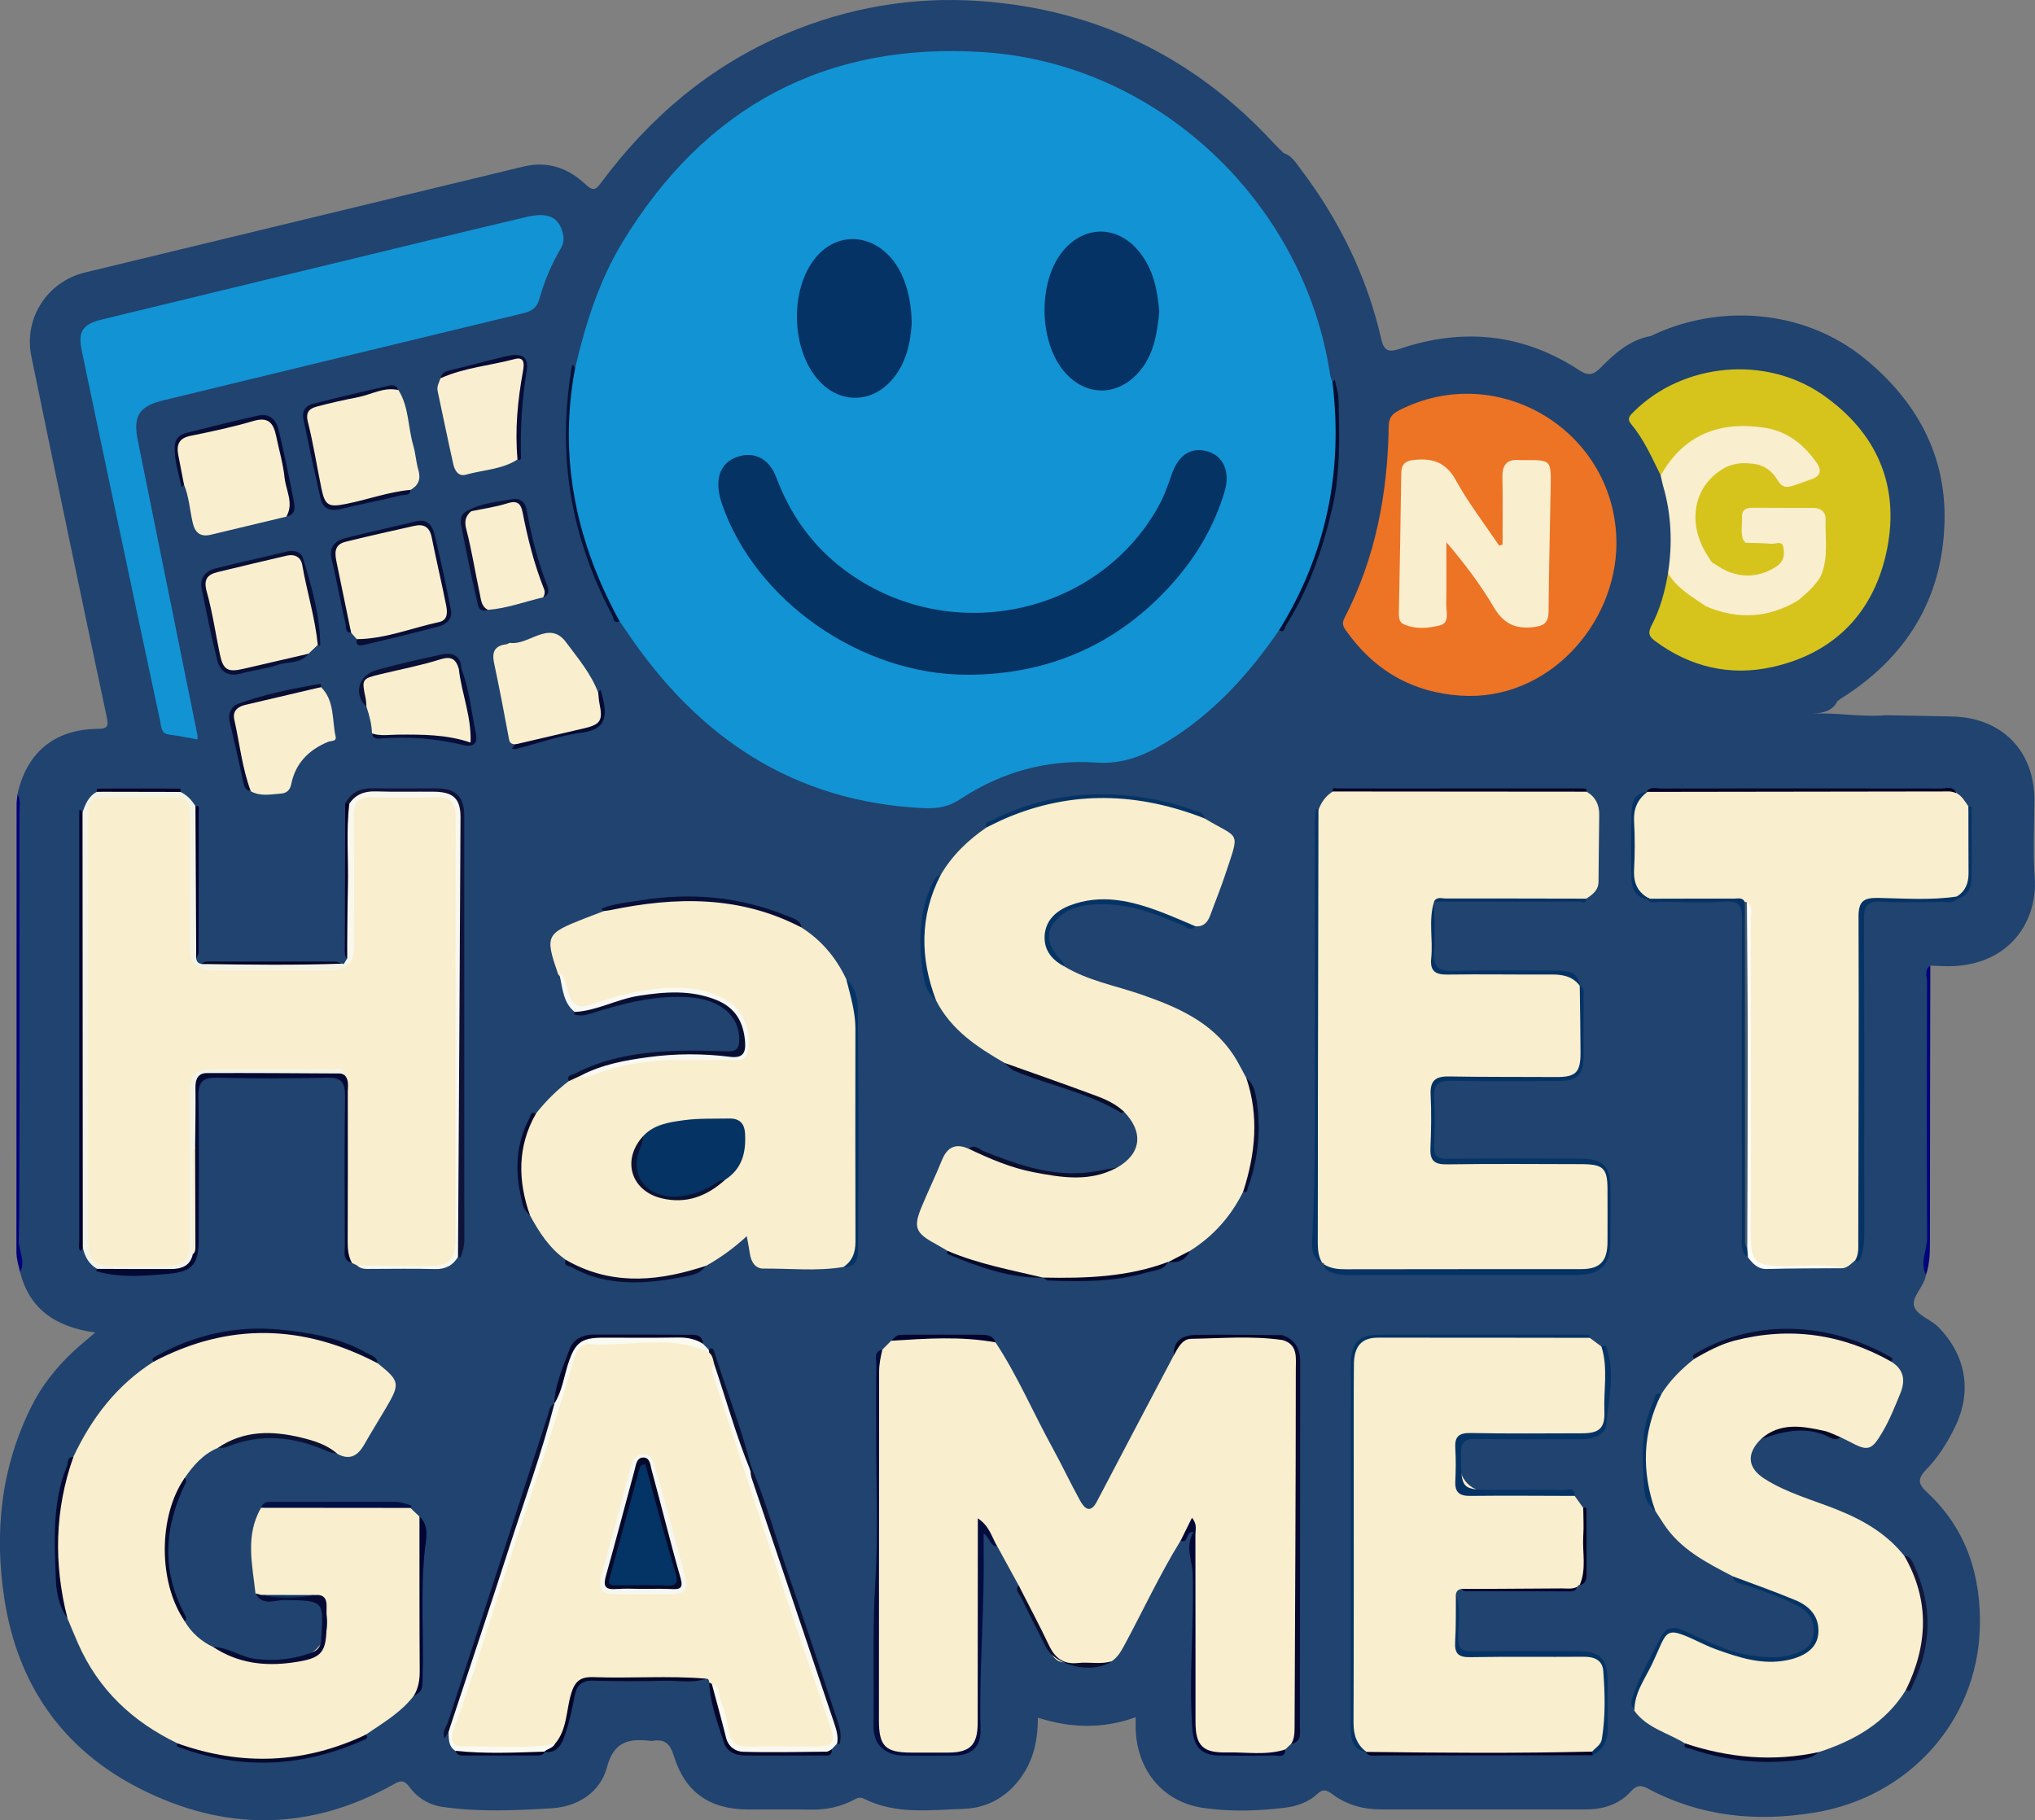 <?xml version="1.0" encoding="UTF-8"?>
<svg id="Layer_1" data-name="Layer 1" xmlns="http://www.w3.org/2000/svg" viewBox="0 0 601.17 537.69">
  <rect x="0" y="0" width="601.17" height="537.69" fill="#808080" stroke="none"/>
  <defs>
    <style>
      .cls-1 {
        fill: #000224;
      }

      .cls-1, .cls-2, .cls-3, .cls-4, .cls-5, .cls-6, .cls-7, .cls-8, .cls-9, .cls-10, .cls-11, .cls-12, .cls-13, .cls-14, .cls-15, .cls-16, .cls-17, .cls-18, .cls-19, .cls-20, .cls-21, .cls-22, .cls-23, .cls-24, .cls-25, .cls-26, .cls-27, .cls-28, .cls-29, .cls-30, .cls-31, .cls-32, .cls-33, .cls-34, .cls-35, .cls-36, .cls-37, .cls-38, .cls-39, .cls-40, .cls-41, .cls-42, .cls-43, .cls-44, .cls-45, .cls-46, .cls-47, .cls-48, .cls-49, .cls-50, .cls-51, .cls-52, .cls-53, .cls-54, .cls-55, .cls-56, .cls-57, .cls-58, .cls-59, .cls-60, .cls-61, .cls-62, .cls-63, .cls-64, .cls-65, .cls-66, .cls-67, .cls-68, .cls-69, .cls-70, .cls-71, .cls-72, .cls-73, .cls-74, .cls-75, .cls-76, .cls-77, .cls-78, .cls-79 {
        stroke-width: 0px;
      }

      .cls-2 {
        fill: #010533;
      }

      .cls-3 {
        fill: #ed7325;
      }

      .cls-4 {
        fill: #050d38;
      }

      .cls-5 {
        fill: #090e36;
      }

      .cls-6 {
        fill: #f9eece;
      }

      .cls-7 {
        fill: #f6f7f1;
      }

      .cls-8 {
        fill: #080e35;
      }

      .cls-9 {
        fill: #060928;
      }

      .cls-10 {
        fill: #080b2f;
      }

      .cls-11 {
        fill: #060a2e;
      }

      .cls-12 {
        fill: #01002a;
      }

      .cls-13 {
        fill: #050831;
      }

      .cls-14 {
        fill: #080b36;
      }

      .cls-15 {
        fill: #043365;
      }

      .cls-16 {
        fill: #090f35;
      }

      .cls-17 {
        fill: #060b36;
      }

      .cls-18 {
        fill: #f9faf0;
      }

      .cls-19 {
        fill: #04062b;
      }

      .cls-20 {
        fill: #0b1132;
      }

      .cls-21 {
        fill: #465a6a;
      }

      .cls-22 {
        fill: #050827;
      }

      .cls-23 {
        fill: #f8f9f2;
      }

      .cls-24 {
        fill: #010026;
      }

      .cls-25 {
        fill: #053365;
      }

      .cls-26 {
        fill: #01017b;
      }

      .cls-27 {
        fill: #05062a;
      }

      .cls-28 {
        fill: #02002a;
      }

      .cls-29 {
        fill: #101338;
      }

      .cls-30 {
        fill: #010025;
      }

      .cls-31 {
        fill: #090d30;
      }

      .cls-32 {
        fill: #0b0f2f;
      }

      .cls-33 {
        fill: #05092e;
      }

      .cls-34 {
        fill: #000025;
      }

      .cls-35 {
        fill: #f9f9f0;
      }

      .cls-36 {
        fill: #090e32;
      }

      .cls-37 {
        fill: #121638;
      }

      .cls-38 {
        fill: #fdfefc;
      }

      .cls-39 {
        fill: #0c1233;
      }

      .cls-40 {
        fill: #f4f4e6;
      }

      .cls-41 {
        fill: #090d2a;
      }

      .cls-42 {
        fill: #040c3d;
      }

      .cls-43 {
        fill: #080d34;
      }

      .cls-44 {
        fill: #f8f8ee;
      }

      .cls-45 {
        fill: #010024;
      }

      .cls-46 {
        fill: #00002d;
      }

      .cls-47 {
        fill: #010737;
      }

      .cls-48 {
        fill: #090f33;
      }

      .cls-49 {
        fill: #0a1036;
      }

      .cls-50 {
        fill: #f9eecd;
      }

      .cls-51 {
        fill: #010223;
      }

      .cls-52 {
        fill: #0b1233;
      }

      .cls-53 {
        fill: #060d34;
      }

      .cls-54 {
        fill: #d6c41d;
      }

      .cls-55 {
        fill: #01032e;
      }

      .cls-56 {
        fill: #0c1133;
      }

      .cls-57 {
        fill: #00012f;
      }

      .cls-58 {
        fill: #0a1138;
      }

      .cls-59 {
        fill: #041239;
      }

      .cls-60 {
        fill: #06092f;
      }

      .cls-61 {
        fill: #f9efcf;
      }

      .cls-62 {
        fill: #1293d4;
      }

      .cls-63 {
        fill: #040629;
      }

      .cls-64 {
        fill: #070b2b;
      }

      .cls-65 {
        fill: #040934;
      }

      .cls-66 {
        fill: #20436f;
      }

      .cls-67 {
        fill: #040e33;
      }

      .cls-68 {
        fill: #000f45;
      }

      .cls-69 {
        fill: #060b34;
      }

      .cls-70 {
        fill: #030426;
      }

      .cls-71 {
        fill: #f9eecf;
      }

      .cls-72 {
        fill: #05082b;
      }

      .cls-73 {
        fill: #053364;
      }

      .cls-74 {
        fill: #03057c;
      }

      .cls-75 {
        fill: #0b1036;
      }

      .cls-76 {
        fill: #070e38;
      }

      .cls-77 {
        fill: #070933;
      }

      .cls-78 {
        fill: #070c35;
      }

      .cls-79 {
        fill: #0a0e2f;
      }
    </style>
  </defs>
  <path class="cls-66" d="M5.15,234.72c2.64-12.31,10.93-19.25,23.54-19.38,3-.03,3.47-.58,2.81-3.66-7.54-35.44-14.95-70.92-22.24-106.41-2.31-11.23,4.69-22.06,15.81-24.76,43.19-10.47,86.41-20.85,129.6-31.31,7.1-1.72,13.13.45,18.19,5.16,2.28,2.12,3.01,1.91,4.75-.43,14.29-19.19,31.95-34.28,54.11-43.77,18.52-7.93,37.98-11.27,57.93-9.84,34.2,2.46,63.12,16.54,86.47,41.81.99,1.08,2.07,2.08,3.11,3.11,2.29.7,3.45,2.66,4.77,4.4,11.52,15.18,19.81,31.93,24.05,50.55.86,3.77,2.45,3.87,5.56,2.83,18.69-6.28,36.49-4.47,53.08,6.46,2.5,1.65,4.1,1.24,6.07-.76,4.24-4.31,8.73-8.34,15-9.47,19.19-9.37,44.72-8.38,63.18,6.75,15.14,12.41,24.06,28.34,23.5,48.33-.64,22.82-11.44,40.04-30.68,52.1-.35.22-.65.51-.98.77-1.57,3.04-4.38,3.43-7.3,3.65,7.16-.41,14.34,1.09,21.57.45,6.59.12,13.19.21,19.78.38,14.53.36,24.14,10.13,24.15,24.51,0,7.63-.44,15.3.1,22.89,1.02,14.31-8.78,27.02-26.9,26.35-1.32-.05-2.64-.1-3.96-.15-1.14,1.44-.55,3.12-.55,4.67-.04,24.82-.1,49.64.03,74.46.02,4.12-.99,8.14-.75,12.25-.5,3.4-4.17,6.38-3.53,9.1.66,2.77,5.04,4.02,7.4,6.49,7.95,8.3,9.77,18.79,4.84,29.07-2.24,4.66-4.98,9.08-8.54,12.75-2.71,2.8-2.57,4.29.22,6.88,11.67,10.79,16.01,24.87,15.53,40.13-.86,27.75-21.29,49.87-48.66,54.39-17.31,2.86-33.83,1.24-49.44-7.09-1.99-1.06-3.29-1.01-4.9.79-3.54,3.94-8.24,5.39-13.45,5.39-20.13,0-40.25,0-60.38,0-5.26,0-10.18-1.31-14.43-4.49-1.59-1.19-2.7-1.73-4.44-.1-2.63,2.46-5.97,3.63-9.55,4.08-8.05.99-16.19,1.22-24.14.07-11.96-1.74-19.58-11.16-19.98-23.25-.03-1.02,0-2.04,0-3.56-9.7,3.53-19.16,3.24-28.88.16-.02,5.78-.97,11.16-3.94,16.02-4.15,6.78-10.41,10.66-18.09,10.91-9.87.31-20.01,1.73-29.42-3.03-1.26-.64-2.21-.02-3.28.53-3.86,1.97-7.96,2.8-12.31,2.71-6.17-.12-12.34-.02-18.51-.03-11.36-.01-18.71-5.05-22.01-15.86-1.11-3.64-2.75-5.02-6.32-4.4-.14.02-.3.02-.44,0-6.35-.77-10.93,0-13.01,7.81-2,7.48-8.67,11.62-16.35,12.09-10.66.65-21.39,1.14-32.05-.38-4.15-.59-7.51-2.63-9.93-5.9-1.48-2.01-2.46-2.04-4.57-.86-24.81,13.97-50.14,14.04-75.21,1.26-22.67-11.55-35.89-30.57-39.84-55.68-3.11-19.83-1.11-39.12,8.03-57.32,3-5.97,7.08-11.13,11.9-15.71,1.91-1.81,3.97-3.46,6.85-5.95-11.98-1.71-19.43-7.08-22.19-17.84-1.4-46.29-.23-92.58-.61-138.87,0-.73,0-1.47-.19-2.18Z"/>
  <path class="cls-26" d="M5.15,234.72c1.09,1.61.59,3.43.59,5.15.03,42.31.08,84.63-.09,126.94-.01,3.01,1.91,5.94.3,8.97-.52-1.97-1.1-3.89-1.1-6,.05-44,.04-88,.05-132.01,0-1.02.16-2.03.25-3.05Z"/>
  <path class="cls-74" d="M568.97,376.65c-1.88-3.78.36-7.45.33-11.21-.18-25.12-.11-50.23-.03-75.35,0-1.6-.95-3.55.98-4.82-.05,27.29-.11,54.57-.11,81.85,0,3.24-.13,6.43-1.17,9.52Z"/>
  <path class="cls-62" d="M377.86,186.17c-9.04,13.22-19.65,24.84-33.5,33.21-6.34,3.83-12.62,6.46-20.58,5.91-14.38-.99-27.99,2.77-40.09,10.81-3.44,2.29-6.92,2.84-10.77,2.66-38.62-1.81-66.89-21-87.91-52.35-.65-.97-1.32-1.92-1.98-2.88-5.56-7.66-8.45-16.5-11.15-25.41-3.62-11.95-4.93-24.23-4.18-36.65.26-4.26.41-8.67,2.2-12.73,3.06-13.02,7.02-25.69,14.02-37.23,24.38-40.15,60.26-59.25,106.88-56.09,51.37,3.47,94.49,44.47,102.13,95.21.13.85.48,1.67.72,2.5,1.97,7.46,1.79,15.13,1.28,22.66-1.03,15.18-5.31,29.57-12.33,43.1-1.34,2.57-2.64,5.2-4.74,7.29Z"/>
  <path class="cls-50" d="M300.93,468.38c-2.1-3.84-4.2-7.68-6.31-11.52-.79-.23-1.03-.96-1.48-1.53-.82-1.03-.66-3.41-2.6-2.83-1.41.42-.82,2.33-.81,3.58.2,17.75-.77,35.49-.5,53.25.1,6.41-2.34,8.81-8.63,8.84-4.4.02-8.81.04-13.21,0-5.12-.05-8.36-2.62-8.43-7.55-.19-13.64-.36-27.29.12-40.94.06-1.75.21-3.51.21-5.26.01-19.96.01-39.92,0-59.88,0-2.05-.23-4.14,1.37-5.81.87-.88,1.74-1.75,2.6-2.63,1.68-1.05,3.57-1.31,5.48-1.32,6.6-.05,13.2-.08,19.8.02,1.97.03,4.05.13,5.56,1.78,6.48,9.84,11.08,20.7,16.73,30.98,2.87,5.22,5.4,10.63,8.28,15.84,1.3,2.35,3.04,3.82,4.92.21,7.54-14.41,15.14-28.8,22.72-43.19.97-4.06,3.65-5.72,7.71-5.69,6.91.07,13.81.04,20.72,0,1.49,0,2.92.2,4.31.73,4.14,1.69,4.09,5.42,4.07,8.91-.06,15.25.02,30.5-.3,45.75-.4,19.51-.08,39.03-.12,58.55,0,2.29.51,4.78-1.71,6.51-.58.55-1.15,1.09-1.73,1.64-1.38,1.43-3.15,1.35-4.93,1.34-4.41-.01-8.81.03-13.22-.01-6.45-.06-8.6-2.39-8.84-8.73-.57-14.96.39-29.91.04-44.87-.1-4.31-.85-8.59.1-13.28-2.7.71-2.46,3.22-4.1,3.91-6.14,9.97-11.06,20.61-16.61,30.9-.98,1.81-1.97,3.54-3.72,4.71-4.91,1.73-9.87,1.15-14.8.22-1.3-.24-2.39-1.25-2.97-2.48-3.19-6.75-7.1-13.15-9.73-20.17Z"/>
  <path class="cls-50" d="M105.47,373.84c-.5-.24-.99-.49-1.49-.73-2.02-1.44-1.63-3.6-1.64-5.62-.01-14.66,0-29.33-.02-43.99,0-1.72.45-3.55-.86-5.06-1.1-1.64-2.83-1.34-4.41-1.34-11.17-.05-22.33-.07-33.5,0-5.18.03-6.21,1.02-6.24,6.22-.1,13.96,0,27.92-.05,41.88-.02,7.73-2.12,9.87-9.92,10.05-4.26.1-8.52.07-12.78,0-6.19-.09-8.79-2.4-9.64-8.48-.18-1.31-.11-2.64-.11-3.96,0-38.94,0-77.87,0-116.81,0-2.05.27-4.07.54-6.11.55-4.13,3.1-5.41,6.67-5.5,5.73-.14,11.46-.11,17.19-.02,5.74.09,7.98,2.31,8.03,8.09.1,12.49-.01,24.98.05,37.47.03,5.38.15,5.52,5.38,5.54,12.05.05,24.1.05,36.15-.01,1.27,0,2.68.43,3.71-.79,1.14-1.42.71-3.1.72-4.67.07-12.33,0-24.66.05-36.99.03-7.36,1.33-8.62,8.82-8.65,5.28-.02,10.57-.05,15.85.01,6.25.08,7.73,1.55,7.76,7.92.07,12.33.02,24.66.02,36.99,0,27.74,0,55.48,0,83.22,0,1.76.16,3.54-.14,5.28-.59,3.44-2.21,6.44-6.01,6.52-8.04.17-16.11.8-24.13-.43Z"/>
  <path class="cls-50" d="M468.69,233.89c2.64,1.51,3.78,3.85,3.75,6.82-.07,6.57-.18,13.15-.21,19.72-.01,2.58-1.74,3.84-3.6,5.05-1.33.92-2.84.47-4.26.47-12.14.04-24.28.01-36.42.04-1.44,0-2.93-.31-4.32.35h.04c-.83,5.95-.23,11.95-.34,17.92-.06,3,2.2,2.91,4.34,2.91,10.39-.02,20.78-.02,31.17,0,3.37,0,6.44.62,7.96,4.18l-.08-.2c1.52,5.45.5,11.01.6,16.51.2,10.7-.46,11.22-10.99,11.22-9.55,0-19.1.09-28.64-.05-3.16-.04-4.57.91-4.45,4.27.19,5.28.24,10.58-.02,15.86-.16,3.42,1.23,4.26,4.37,4.23,12.93-.11,25.85-.06,38.78-.04,7.55,0,8.94,1.43,8.94,8.99,0,5.14.05,10.28-.01,15.42-.06,5.06-2.76,8.11-7.75,8.14-23.65.13-47.3.11-70.95,0-1.99,0-4.16-.13-5.45-2.17-.03-.34-.21-.49-.56-.44-2.21-1.83-2.02-4.41-2.1-6.87-.23-6.6.39-13.18.41-19.77.07-34.17.02-68.35.06-102.52,0-1.56-.56-3.23.54-4.68.84-2.26,2.16-4.16,4.27-5.43,1.06-.73,2.27-.43,3.42-.44,22.71-.02,45.42-.02,68.13,0,1.14,0,2.36-.34,3.39.49Z"/>
  <path class="cls-50" d="M314.36,285.47c7.04,4.28,15.14,5.69,22.78,8.34,10.57,3.67,20.68,8,27.2,17.8,1.44,2.16,2.55,4.53,3.82,6.81,2.29,3.08,2.4,6.8,2.78,10.34.87,8.03-.28,15.83-3.66,23.24-3.63,7.34-8.84,13.24-15.81,17.58-1.7,1.99-4.02,2.78-6.45,3.34l.11-.12c-7.46,4.13-15.75,4.55-23.94,5.08-4.28.28-8.67.73-12.95-.43l.07.04c-9.79-1.37-19.47-3.12-28.31-7.9-1.25-.72-2.48-1.48-3.74-2.17-5.77-3.11-6.49-4.84-4.05-10.76,1.94-4.7,4.17-9.27,6.08-13.98,1.6-3.94,4.16-4.99,7.96-3.26,3.49.08,6.2,2.34,9.33,3.43,11.28,3.91,22.57,6.37,34.33,2.14,7.22-4.05,8.05-10.46,2.14-16.55-9.5-5.81-20.49-7.85-30.62-12.1-1.61-.68-3.23-1.28-4.66-2.31-8.1-4.68-15.82-9.77-20.25-18.48-6.15-10.4-4.86-29.1,1.34-37,3.36-5.82,8.08-10.34,13.57-14.1,6.4-5.06,14.14-6.92,21.83-8.22,12.82-2.16,25.56-1.19,37.91,3.27,1.67.6,3.24,1.3,4.69,2.29,10.52,6.35,10.54,3.17,5.94,17.04-1.28,3.85-2.83,7.61-4.21,11.42-.76,2.1-1.93,3.6-4.43,3.4-3.22.15-5.71-1.9-8.49-2.98-7.86-3.05-15.77-5.17-24.32-3.82-4.13.65-7.39,2.6-9.91,5.83-1.99,2.55-1.66,6.31.62,9.35.97,1.29,2.49,2.02,3.3,3.45Z"/>
  <path class="cls-50" d="M52.5,515.07c-13.3-6.37-23.44-15.88-29.44-29.53-1.09-2.48-2.11-4.99-3.16-7.49-4.75-16.07-4.86-31.97,1.76-47.62,5.4-11.51,12.87-21.26,23.74-28.16,7.37-5.47,15.87-7.81,24.82-8.54,13.3-1.08,26.23.37,38.23,6.77,1.13.6,2.52.88,3.11,2.25,6.57,5.25,6.72,5.99,2.45,13.23-2.14,3.64-4.37,7.22-6.47,10.89-1.88,3.28-4.3,4.61-7.89,2.64-11.5-6.15-23.25-7.31-35.33-1.73-4.31,1.8-7.21,5.16-9.77,8.88-3.58,7.3-5.31,14.93-5.28,23.15.03,6.99,2.66,12.99,5.27,19.12,2.02,3.48,4.93,5.98,8.53,7.71,6.33,2.85,12.81,4.98,19.91,4.24.58-.06,1.18.03,1.76-.02,9.58-.86,14.27-8.38,10.78-17.18-.61-1.53-1.81-1.75-3.19-1.77-4.95-.07-9.9.09-14.85-.09-.78-.17-1.59-.28-2.01-1.09-.91-8.52-3.09-17.13,1.66-25.28,1.29-.88,2.76-.88,4.23-.88,11.73,0,23.46-.01,35.19,0,1.61,0,3.23.06,4.68.91.89.85,1.78,1.7,2.67,2.54,1.27,2.63,1.02,5.45.85,8.19-.8,12.99-.25,26-.39,39-.02,2.29-.31,4.36-2.21,5.89-3.77,4.9-9.06,7.93-14.04,11.34-4.91,3.73-10.77,5.18-16.6,6.25-12.23,2.25-24.43,2.08-36.31-2.26-.98-.36-1.89-.75-2.72-1.38Z"/>
  <path class="cls-50" d="M236.77,274.02c5.96,3.77,10.27,8.97,13.25,15.31,2.1,3.97,3.03,8.28,3.04,12.7.09,21.73.02,43.46.05,65.19,0,3.13-.57,5.85-3.92,7.08-7.86,1.32-15.78.41-23.67.48-2.46.02-3.66-2.06-4.01-4.47-.22-1.56-.54-3.11-.9-5.11-3.79,3.52-7.76,6.37-12.03,8.77-8.08,4.43-16.89,4.48-25.68,3.93-5.71-.36-11.29-1.64-15.76-5.71-4.78-3.36-7.85-8.09-10.56-13.12-4.56-10.33-4.75-20.41,1.76-30.09,2.83-3.62,6.06-6.82,9.71-9.61.92-1.51,2.41-1.97,4.03-2.22,13.13-4.97,26.8-5.61,40.64-5.22,7.12.2,9.31-3.58,6.05-10.19-2.85-5.78-8.28-7.76-14.08-8.4-8.53-.95-16.94.17-25.06,3.06-.83.29-1.63.66-2.47.91-6.69,1.99-8.06,1.24-10.31-5.34-.41-1.19-.28-2.65-1.44-3.55-.19-.22-.46-.41-.55-.66-3.89-11.33-3.61-11.92,7.68-16.36,2-.78,4.01-1.53,6.01-2.3,4.22-2.32,9.01-2.33,13.56-2.88,13.2-1.59,26.24-.54,38.77,4.26,2.13.81,4.46,1.46,5.9,3.52Z"/>
  <path class="cls-50" d="M209.5,497.04c-.02-.6-.17-1.1-.91-1.11-11.14.46-22.29.21-33.43.13-3.65-.03-4.93,1.4-5.99,4.78-1.54,4.93-.91,10.65-4.96,14.73-2.19,1.42-4.66,1.62-7.18,1.62-5.87,0-11.74.04-17.6-.01-5.94-.06-7.62-2.34-5.75-8.1,2.91-8.92,6.05-17.77,8.84-26.72,8.3-26.57,17.49-52.85,25.54-79.51,1.7-5.64,3.6-7.05,9.51-7.09,7.48-.04,14.97.23,22.44-.11,3.88-.18,6.66,1.42,9.41,3.61,2.05.67,1.56,2.6,2.03,4.06,1.15,7,3.98,13.49,6.12,20.18,4.47,13.98,9.25,27.86,13.82,41.8,4.76,14.5,9.84,28.9,14.62,43.39,2.07,6.28.54,8.39-6.16,8.45-6.17.06-12.34-.01-18.51.02-3.72.02-5.91-1.51-7.06-5.24-1.42-4.62-2.03-9.48-4.07-13.9-.35-.25-.58-.58-.7-.99Z"/>
  <path class="cls-50" d="M465.18,441.94c.85,1.19,1.7,2.38,2.56,3.57,1.11,6.74.33,13.52.43,20.28.01,1.04-.69,1.87-1.52,2.52-.35-.07-.55.06-.58.41-.23.92-.96.94-1.7.93-10.89-.11-21.78.29-32.66-.21-.91.13-1.46.63-1.61,1.55.56,4.38.37,8.78.16,13.15-.16,3.51,1.02,4.61,4.46,4.56,10.54-.15,21.09-.08,31.64-.05,6.17.02,8.05,1.95,8.07,8.18.02,4.25-.05,8.5.02,12.74.06,3.65-1.12,6.59-4.34,8.53-21.25.13-42.5.02-63.75.04-.98,0-2.08.33-2.89-.59h.23c-3.07-1.33-4.2-3.8-4.2-7.02.01-36.09,0-72.17.03-108.26,0-4.55,2.55-7.48,6.82-7.49,20.68-.08,41.37-.08,62.05-.02.48,0,.82.27,1.21.46,1.16.86,2.32,1.72,3.48,2.58,3.08,4.02,1.57,8.68,1.62,13.06.02,2.01-.26,4.07-.27,6.12-.04,5.17-1.92,7.21-7.08,7.26-10.25.09-20.51.02-30.76.03q-5.78,0-5.79,5.82-.03,10.93,10.88,10.93c6.3,0,12.6-.02,18.9.02,1.57.01,3.26-.35,4.61.89Z"/>
  <path class="cls-50" d="M520.23,425.13c-4.38,4.33-4.02,8.53,1.05,11.76,6.71,4.27,14.41,6.27,21.68,9.21,7.6,3.07,14.42,7.04,19.58,13.53,4.86,5.1,5.73,11.73,6.04,18.18.37,7.57-.64,15.11-5.55,21.47-6.01,9.72-15.22,14.94-25.74,18.35-13.48,3.98-26.62,2.71-39.5-2.56-5.03-3.15-11.22-4.49-14.96-9.63-1.25-2.61.18-4.85,1.17-7.03,2.12-4.67,4.58-9.17,6.8-13.79,1.47-3.07,3.59-3.36,6.5-2.16,6.32,2.61,12.36,6.01,19.22,7.15,4.04.67,8.13,1.25,12.17.16,3.62-.98,7.05-2.39,7.73-6.75.64-4.05-1.19-7.06-5.58-9.4-4.79-2.55-9.98-4.09-15.02-6.01-1.37-.52-2.77-.95-3.92-1.91-7.75-4.04-15.58-7.97-20.54-15.67-.78-1.22-1.57-2.43-2.36-3.64-5.04-11.78-4.64-23.28,1.76-34.48,2.57-4.12,5.96-7.47,9.74-10.45,6.34-5.27,13.99-7.09,21.87-7.84,12.42-1.18,24.17,1.34,35.11,7.45.53.3.92.71,1.23,1.21,3.74,2.34,4.26,5.49,2.65,9.42-1.59,3.9-3.14,7.8-5.29,11.44-3.2,5.42-4.24,5.7-9.69,2.78-.9-.48-1.83-.9-2.75-1.35-2.97.03-5.49-1.66-8.33-2.19-5.41-1.01-10.36.15-15.08,2.77Z"/>
  <path class="cls-50" d="M548.06,372.34c-1.12.9-2.07,2.07-3.61,2.33-6.88-.5-13.78-.09-20.67-.22-4.84-.09-7.21-2.23-7.73-7.1-.19-1.75-.09-3.52-.09-5.28,0-29.2,0-58.4,0-87.61,0-2.2.16-4.4-.27-6.58-.23-.49-.52-.95-.86-1.36-5.94-1.18-11.93-.26-17.9-.51-3.07-.13-6.15.03-9.23-.06-4.14-1.54-5.54-4.59-5.36-8.89.23-5.37.08-10.75.05-16.13-.02-3.19,1.16-5.61,4.2-6.92l-.23-.05c1.15-.99,2.53-.54,3.8-.54,27.99-.03,55.97-.04,83.96.02,1.3,0,2.95-.88,3.91.89,1.63.91,2.48,2.5,3.5,3.94,1.07,7.37.44,14.78.33,22.16-.03,2.13-1.55,4.07-3.96,4.76-4.57,1.62-9.29.53-13.94.77-3.21.17-6.47.26-9.66-.03-3.62-.33-4.52,1.18-4.5,4.54.11,17.43.05,34.86.05,52.3,0,14.21.03,28.42-.03,42.63,0,2.42.48,5.04-1.74,6.95Z"/>
  <path class="cls-62" d="M58.34,218.46c-2.87-.5-5.55-1.11-8.26-1.41-2.55-.28-2.4-2.31-2.74-3.88-4.79-22.34-9.52-44.7-14.25-67.06-3-14.19-6-28.39-8.95-42.59-1.15-5.54.21-7.73,5.89-9.11,24.2-5.9,48.42-11.73,72.63-17.58,17.66-4.27,35.31-8.6,52.99-12.76,6.27-1.47,9.39.1,10.57,4.68.42,1.62.39,3.05-.53,4.61-2.77,4.69-4.89,9.72-6.34,14.94-.76,2.74-2.36,3.66-4.82,4.26-35.47,8.55-70.92,17.14-106.38,25.74-7.05,1.71-8.9,4.62-7.45,11.79,5.86,29.01,11.74,58,17.61,87.01.08.39,0,.8,0,1.37Z"/>
  <path class="cls-3" d="M477.52,160.73c-.17,23.75-20.25,46.44-45.91,44.79-14.47-.93-25.87-7.56-34.18-19.52-.91-1.3-.89-2.18-.21-3.51,9.2-17.78,12.73-36.89,13.03-56.7.04-2.52,1.16-3.6,3.14-4.61,29.44-14.96,64.27,6.5,64.13,39.54Z"/>
  <path class="cls-54" d="M490.6,140.46c-2.6-5.24-4.94-10.64-8.74-15.18-1.37-1.64-.32-2.55.78-3.65,14.54-14.44,38.93-16.79,55.88-4.95,15.8,11.03,22.69,26.57,18.98,45.4-3.65,18.54-15.33,30.89-34.06,35.01-12.39,2.72-24.14-.02-34.53-7.73-1.9-1.41-2.1-2.51-1-4.6,2.54-4.82,3.95-10.06,4.85-15.43,3.99,3.04,7.76,6.36,11.81,9.32,6.7,4.8,20.01,3.89,26.27-1.81,2.51-2.55,4.81-5.29,7.25-7.9,1.58-4.31,1.9-8.79,1.67-13.31-.2-3.87-1.56-5.16-5.45-5.24-4.67-.1-9.34-.05-14.01-.02-5.12.03-5.69.69-5.4,5.93.04.74.18,1.44.56,2.08.39.54.85,1,1.41,1.37,1.8.94,3.74.42,5.61.6,1.76.17,3.68.16,4.2,2.36.51,2.16-.7,3.68-2.38,4.77-4.67,3.01-9.63,2.95-14.69,1.16-.96-.34-1.81-.96-2.84-1.12-1.25-.34-2.1-1.11-2.52-2.35-1.03-3.05-2.52-5.93-3.01-9.17-1.45-9.57,2.64-16,11.91-18.66,1.27-.36,2.51-.84,3.8-1.12,3.44-.37,5.8,1.46,7.99,3.8,2.63,2.81,7.33,2.76,10.06.03,1.39-1.39.77-2.69-.15-3.92-3.57-4.79-8.19-7.92-14.21-8.72-11.35-1.51-20.94,1.31-27.69,11.2-.57.84-1.22,1.68-2.35,1.85Z"/>
  <path class="cls-50" d="M490.6,140.46c6.84-12.14,17.46-16.13,30.75-14.08,6.77,1.04,11.68,5.06,15.46,10.55,1.3,1.89,1.08,3.63-1.35,4.52-2.05.75-4.09,1.53-6.17,2.16-1.66.5-2.98.24-4.02-1.55-1.77-3.04-4.44-4.97-8.13-5.1-3.71.76-7.49,1.29-10.56,3.87-5.28,4.44-6.64,14.47-2.88,21.46.47.88,1.47,1.5,1.29,2.69.32.81.87,1.38,1.69,1.68,5.49,3.01,11.06,4.02,16.85.75,1.17-.66,2.4-1.35,2.73-2.66.48-1.89.77-3.72-2.36-3.77-2.8-.04-5.72.92-8.42-.64.05-.35-.09-.55-.42-.63-1.91-2.6-.73-5.51-.72-8.27,0-1.22,1.29-1.82,2.61-1.82,6.29-.01,12.58,0,18.87,0,1.88,0,3.45,1.06,3.67,2.58.86,6.12,1.68,12.32-1.64,18.09-1.64,2.87-4.13,4.95-6.6,7.05-5.5,5.76-21.81,6.69-27.26,1.79-4.11-2.86-8.6-5.27-11.24-9.8,1.37-8.74,1.02-17.38-1.48-25.91-.28-.97-.45-1.98-.68-2.97Z"/>
  <path class="cls-6" d="M117.72,115.26c3.12,4.99,2.77,10.91,4.36,16.31.7,2.37.81,4.9,1.51,7.27.79,2.69.04,4.54-2.3,5.89-6.82,2.13-13.84,3.42-20.8,4.98-3.28.73-4.96-.63-5.68-3.72-1.71-7.35-2.9-14.82-4.72-22.15-.46-1.85.62-3.4,2.19-3.85,7.82-2.23,15.71-4.19,23.72-5.61.7-.12,1.48-.04,1.73.89Z"/>
  <path class="cls-6" d="M84.59,152.63c-7.46,1.79-14.91,3.59-22.37,5.36-3.05.72-4.63-.63-5.3-3.59-.86-3.8-1.09-7.74-2.62-11.38-1.45-3.06-1.81-6.38-2.21-9.67-.34-2.75.91-4.36,3.68-5.02,6.79-1.63,13.63-3.09,20.37-4.92,3.26-.88,4.89,1.16,5.48,3.63,1.72,7.23,3.22,14.52,4.45,21.85.24,1.43.1,2.93-1.48,3.74Z"/>
  <path class="cls-6" d="M93.88,190.51l-2.74,2.62c-6.86,2.65-14.17,3.54-21.25,5.35-2.52.65-4.24-.76-4.92-3.24-1.98-7.21-3.02-14.63-4.83-21.88-.68-2.73,1.42-4.2,3.58-4.76,7.07-1.84,14.17-3.58,21.35-4.98,2.22-.43,4.21.61,4.58,2.52,1.54,7.88,3.97,15.6,4.67,23.64.02.25-.23.51-.43.74Z"/>
  <path class="cls-6" d="M105.41,188.83c-.56-.62-1.12-1.25-1.67-1.87-2.35-7.36-3.48-15-5.16-22.51-.58-2.61,1.04-4.31,3.4-4.84,6.81-1.54,13.55-3.37,20.4-4.76,3.34-.68,4.91.9,5.66,3.88,1.67,6.64,2.9,13.37,4.28,20.07.6,2.91-.26,4.97-3.16,5.8-6.89,1.96-13.91,3.42-20.9,4.97-1.03.23-2.04.07-2.85-.74Z"/>
  <path class="cls-6" d="M152.17,219.92c-.86-.14-1.56-.23-1.78-1.43-1.4-7.57-2.84-15.12-4.44-22.65-.68-3.22.18-5.09,3.59-5.49.42-.05.84-.47,1.23-.42,5.56.75,11.48-6.92,16.47-.17,3.48,4.71,7.44,9.32,9.52,15,.86,1.71,1.26,3.52,1.41,5.43.17,2.18-.66,4-2.66,4.52-7.72,1.99-15.33,4.49-23.33,5.21Z"/>
  <path class="cls-71" d="M152.89,135.75c-4.66,2.99-10.2,3.05-15.32,4.5-2.15.61-3.24-1.28-3.63-3-1.64-7.23-3.1-14.5-4.66-21.75-.3-1.41.45-2.51.85-3.73,2.22-2.91,5.81-2.22,8.73-3.2,3.84-1.29,7.9-1.91,11.85-2.86,3.43-.82,4.87.54,4.27,3.86-1.57,8.67-1.72,17.44-2.09,26.19Z"/>
  <path class="cls-6" d="M94.83,202.99c4.1,4.08,3.21,9.65,4.32,14.61.34,1.52-1.39,1.21-2.19,1.54-5.76,2.39-9.71,6.37-10.94,12.59-.37,1.87-1.54,2.6-2.93,2.71-3,.23-6.11.92-9-.67-1.07-.46-1.49-1.44-1.67-2.43-1.08-5.9-2.48-11.73-3.72-17.59-.53-2.5.11-4.92,2.38-5.51,7.84-2.05,15.54-4.84,23.75-5.24Z"/>
  <path class="cls-61" d="M109.89,216.68c-.07-2.71-.77-5.28-1.61-7.82-1.05-1.12-1.06-2.66-1.42-4-.76-2.82.36-4.95,3.25-5.73,7.07-1.92,14.21-3.54,21.33-5.24,2.97-.71,4.15,1.42,4.55,4.05,1.57,5.78,2.59,11.67,3.66,17.54.72,3.95-.2,4.6-4.07,3.62-7.15-1.81-14.45-1.56-21.74-1.64-1.31-.02-2.93.94-3.96-.77Z"/>
  <path class="cls-40" d="M102.77,284.96c-1.37,1.65-3.24,1.77-5.2,1.77-11.46-.02-22.92.02-34.38-.02-5.29-.02-7.12-1.86-7.14-7.17-.04-12.64,0-25.27-.02-37.91,0-5.38-.69-6.03-6.16-6.05-5.73-.02-11.46-.01-17.19,0-6.11.01-6.62.49-6.62,6.47,0,27.62,0,55.25,0,82.87,0,13.81-.01,27.62,0,41.44,0,5.89,1.72,7.61,7.56,7.64,5.14.03,10.29.13,15.43-.03,5.5-.18,6.97-1.82,6.98-7.23.01-14.4,0-28.8.01-43.2,0-6.33,1.43-7.72,7.77-7.72,11.46,0,22.92-.04,34.38.06,1.28.01,3.56-1.14,3.61,1.75-12.73-.09-25.47-.05-38.2-.03-4.85,0-5.33.54-5.38,5.23-.05,5.27.11,10.54-.08,15.81-.77,8.97-.15,17.97-.35,26.95-.04,1.59.06,3.19-.1,4.78-.44,2.66-2.25,4.4-4.63,4.69-8.11,1.02-16.26,1.47-24.37-.2-2.44-1.39-3.65-3.62-4.22-6.27-1.01-.97-.58-2.21-.59-3.33-.02-40.62-.02-81.23,0-121.85,0-1.14-.35-2.36.5-3.39.83-2.45,1.77-4.83,4.28-6.11,8.22-.86,16.44-.93,24.66.05,1.94.91,3.31,2.42,4.42,4.2.89,1.34.48,2.85.46,4.27-.12,13.6.35,27.2-.23,40.8.14.9.65,1.43,1.56,1.54,13.82-.48,27.64-.29,41.46-.1.18.06.36.11.55.14.44-.29.85-.25,1.23.13Z"/>
  <path class="cls-6" d="M160.46,176.47c-5.42,1.27-10.68,3.27-16.29,3.7-2.39-.21-2.51-2.26-2.82-3.84-1.35-6.83-2.85-13.62-4.33-20.42-.52-2.4.13-3.93,1.95-5.24,3.68-.81,7.37-1.55,11-2.53,2.98-.8,4.58.47,5.1,3.15,1.43,7.41,3.24,14.69,5.84,21.78.4,1.09,1.29,2.49-.45,3.4Z"/>
  <path class="cls-25" d="M391.14,373.55c1.94,1.2,4.04,1.43,6.3,1.43,23.2-.05,46.41-.03,69.61-.04,5.61,0,7.8-2.26,7.83-8.04.03-5.14.01-10.28,0-15.42,0-6.35-1.2-7.54-7.76-7.55-13.22-.03-26.44-.14-39.65.06-3.66.06-5.05-1.04-4.9-4.71.22-5.28.33-10.58.06-15.85-.2-4.08,1.36-5.48,5.33-5.41,10.57.19,21.15.1,31.72.17,5.79.04,7.25-1.3,7.23-7.19-.02-6.6-.15-13.21-.23-19.81,1.58.77,1.11,2.25,1.12,3.49.04,5.88.06,11.75,0,17.63-.05,5.19-1.95,7.04-7.27,7.05-10.58.03-21.15.13-31.73-.06-3.72-.07-5.4.92-5.15,4.94.29,4.68.23,9.4,0,14.09-.14,3.05.83,4.07,3.96,4.03,13.07-.15,26.15-.07,39.22-.05,6.77,0,8.92,2.15,8.93,8.85,0,5.29,0,10.58-.02,15.86-.03,6.61-2.96,9.59-9.73,9.61-21.15.05-42.31.03-63.46.02-3.21,0-6.46.38-9.57-.89-1.06-.43-1.7-1.09-1.89-2.2Z"/>
  <path class="cls-44" d="M102.77,284.96c-.41-.04-.82-.09-1.23-.13.33-.54.66-1.08.99-1.62-.36-15.23-.22-30.47-.07-45.7,2.1-3.01,4.88-4.31,8.64-4.17,6.01.21,12.04,0,18.06.07,4.61.05,7.04,2.33,7.51,6.88.14,1.31.03,2.64.04,3.96.24,40.36-.75,80.73-.44,121.09.02,2.04.21,4.12-.96,5.98-1.56,2.58-3.74,3.69-6.84,3.6-6.29-.17-12.59-.05-18.89-.04-1.46,0-2.94.14-4.1-1.04,6.96.06,13.92.17,20.88.15,6.43-.02,8.14-1.68,8.15-8.05.03-41.54-.01-83.08.07-124.63,0-4.1-1.4-5.92-5.64-5.79-6.31.2-12.63.17-18.93,0-3.95-.1-5.54,1.51-5.5,5.48.12,12.62.04,25.25.05,37.87,0,2.2.2,4.45-1.76,6.08Z"/>
  <path class="cls-18" d="M209.5,399.61c-11.44-5.55-23.58-1.61-35.37-2.51-3.39-.26-4.27,3.42-5.01,5.94-6.92,23.71-15.16,46.99-22.63,70.52-3.98,12.55-7.89,25.11-12.48,37.45-.89,2.4-.82,5.02,2.77,4.93,9.06-.24,18.17.93,27.18-.77-.2,1.99-1.85,2.02-3.24,2.39l.22-.07c-2.28,1.41-4.8.58-7.19.64-5.4.14-10.8.09-16.21.01-1.03-.01-2.41.67-3.04-.89-2.12-1.39-1.91-3.59-1.99-5.69,1.48-7.9,4.69-15.26,7.14-22.85,7.33-22.67,14.58-45.37,22.06-68,.67-2.04.57-4.35,2.08-6.1l-.12.12c1.09-4.69,2.98-9.14,4.09-13.84.88-3.7,4.25-6.1,8.13-6.12,8.8-.05,17.6,0,26.41-.03,2.15,0,4.07.35,5.38,2.27.56.57,1.12,1.14,1.68,1.71.26.16.37.35.32.56-.05.22-.12.33-.19.33Z"/>
  <path class="cls-42" d="M260.66,398.73c-.5,2.13-.95,4.24-.95,6.48,0,34.34-.05,68.67-.06,103.01,0,7.69,1.9,9.54,9.57,9.55,3.67,0,7.34.01,11.01,0,6.35-.03,8.58-2.28,8.59-8.78.03-18.64.03-37.27.04-55.91,0-1.28,0-2.56,0-4.52,3.47,2.26,4.14,5.63,5.76,8.32-2.21-.11-2.13-2.56-4.05-3.86,0,1.71-.02,3.07,0,4.43.33,17.89-1.38,35.74-.89,53.63.13,4.94-2.65,7.49-7.66,7.57-4.99.08-9.98.05-14.97.01-5.46-.04-9.06-3.1-8.99-8.62.18-14.21-.34-28.4.52-42.63.87-14.48.22-29.05.23-43.58,0-6.9-.06-13.8.06-20.7.03-1.57-.91-3.81,1.79-4.4Z"/>
  <path class="cls-35" d="M210.29,497.49c2.47.47,1.88,2.84,2.45,4.32,1.14,2.98,2.06,6.12,2.52,9.27.57,3.89,2.56,5.08,6.28,4.96,6.74-.2,13.5.01,20.25-.08,4.06-.05,4.99-1.37,3.7-5.19-4.54-13.43-9.25-26.8-13.72-40.26-7.05-21.22-13.96-42.48-20.95-63.72-.43-1.3-.85-2.52.19-3.7,2.08,2.4,2.35,5.53,3.31,8.37,2.56,7.57,4.75,15.27,7.8,22.68.45,3.08,1.68,5.92,2.65,8.84,7.22,21.68,14.34,43.4,21.82,65,.79,2.27,2.08,4.59.7,7.12-.53.57-1.07,1.14-1.6,1.7-.88,1.6-2.41,1.37-3.85,1.37-6.85,0-13.7.03-20.55,0-4.73-.03-6.77-1.65-7.85-6.42-1.08-4.75-3.4-9.22-3.16-14.26Z"/>
  <path class="cls-65" d="M57.64,338.75c.05-5.86.18-11.71.1-17.56-.03-2.49.86-4.16,3.34-4.17,13.17-.05,26.35.04,39.52.12.4,0,.8.32,1.2.49,1.37,1.45.94,3.27.94,4.97.02,14.74.03,29.47-.03,44.21,0,2.22.17,4.33,1.26,6.3-2.84-.82-2.09-3.21-2.1-5.12-.05-14.67-.14-29.34.06-44.01.06-4.1-.99-5.73-5.39-5.61-10.7.29-21.42.29-32.12,0-4.36-.11-5.91,1.06-5.82,5.63.27,13.93.1,27.87.09,41.81,0,7.41-1.51,9.85-8.73,10.49-7.06.63-14.29,1.31-21.34-.7-.08-.02-.16-.24-.15-.36.01-.13.13-.26.2-.38,7.26.02,14.53.08,21.79.05,3.07-.01,5.72-.83,6.49-4.35.9-7.83.14-15.69.41-23.53.09-2.76-.33-5.53.27-8.27Z"/>
  <path class="cls-29" d="M135.3,371.32c.26-43.26.54-86.53.74-129.79.03-5.6-2.13-7.56-7.79-7.63-5.72-.06-11.44.1-17.16-.09-3.37-.11-6.01.82-7.9,3.65-.44.37-.85.34-1.23-.09,1.79-3.34,4.6-4.6,8.35-4.51,6.32.15,12.64,0,18.96.05,5.27.05,7.87,2.59,7.88,7.84.02,41.88,0,83.76.01,125.65,0,1.8-.49,3.43-1.12,5.05-.03.07-.26.12-.38.1-.13-.03-.24-.15-.36-.24Z"/>
  <path class="cls-25" d="M548.06,372.34c1.13-1.86.9-3.93.9-5.96.06-31.83.2-63.67.08-95.5-.02-4.51,1.38-5.69,5.78-5.61,7.74.15,15.51.75,23.24-.41.32.17.42.33.32.49-.11.16-.21.24-.32.24-1.15,1.36-2.72.85-4.13.86-6.02.05-12.06.3-18.05-.08-4.4-.28-5.27,1.34-5.25,5.46.16,30.98.06,61.95.09,92.93,0,2.38-.23,4.68-1.08,6.89-.24.62-.63,1.44-1.58.69Z"/>
  <path class="cls-25" d="M465.18,441.94c-10.27-.02-20.55-.12-30.82,0-3.21.04-4.6-1.06-4.44-4.32.15-3.22.2-6.47,0-9.68-.22-3.4.92-4.65,4.5-4.58,11,.22,22.01.1,33.02.08,4.99,0,6.72-1.52,6.52-6.44-.26-6.39,1.14-12.87-.87-19.18,1.65-.81,1.54.6,1.81,1.47,2.2,7.13.19,14.28-.34,21.35-.25,3.37-4.04,4.57-7.62,4.55-10.28-.06-20.56.11-30.83-.09-3.41-.07-4.57.83-4.53,4.4.1,10.66-.06,10.66,10.51,10.66,6.61,0,13.22-.06,19.82.05,1.2.02,3.39-1.08,3.28,1.73Z"/>
  <path class="cls-25" d="M469.6,395.24c-20.84-.02-41.68-.08-62.53-.05-4.84,0-7.06,2.5-7.11,7.98-.09,9.69-.04,19.37-.05,29.06,0,25.54.04,51.08-.06,76.62-.02,3.64.9,6.56,3.85,8.75-4.23-.64-4.66-3.76-4.66-7.16,0-24.68,0-49.36,0-74.04,0-11.17-.01-22.33.02-33.5.02-6.15,2.42-8.6,8.45-8.6,20.27-.01,40.55,0,60.82,0,.42,0,.85.09,1.24.23.08.03.02.46.03.71Z"/>
  <path class="cls-77" d="M381.44,515.2c.98-1.56.99-3.32,1-5.07.15-35.23.35-70.46.36-105.7,0-3.19.71-7.34-4.05-8.57-.45-.47-.49-.95-.01-1.43,3.93,1.25,5.36,4.04,5.36,8.05-.06,35.78-.03,71.56-.1,107.34,0,2.03.7,4.73-2.55,5.38Z"/>
  <path class="cls-23" d="M165.4,288.44c.02-.15,0-.33.07-.43.15-.18.36-.32.54-.47.66,1.91,1.43,3.79,1.96,5.74.95,3.53,2.83,4.77,6.49,3.52,9.3-3.16,18.71-5.64,28.73-4.84,4.52.36,8.64,1.67,12.33,4.11,4.57,3.02,6.72,9.6,5.34,14.88-.54,2.09-2.02,2.24-3.71,2.24-6.02,0-12.03-.03-18.05,0-8.4.03-16.53,1.57-24.38,4.58-1.11.43-2.13,1.1-3.21.02,1.46-2.44,4.13-2.58,6.44-3.25,11.51-3.35,23.25-4.29,35.18-3.17,5.71.54,6.73-.57,5.92-6.31-.81-5.74-6.15-9.89-13.74-10.86-9.07-1.15-17.74.5-26.36,3.18-2.93.91-5.77,3.06-9.16,1.6-3.39-2.71-3.54-6.77-4.4-10.53Z"/>
  <path class="cls-48" d="M169.8,298.97c6.6-.37,12.43-3.78,18.89-4.78,7.72-1.2,15.31-1.8,22.83,1.19,5.72,2.28,8.14,6.52,8.59,12.43.27,3.51-.91,4.85-4.45,4.41-8.02-1.01-16.05-.99-24.08.09-6.93.93-13.77,2.17-20.05,5.48-1.16.53-2.32,1.07-3.48,1.6-.84-1.83.94-1.75,1.73-2.17,8.31-4.4,17.37-6.01,26.59-6.61,6.14-.4,12.33-.18,18.49,0,2.74.08,3.51-.92,3.52-3.56.02-7.08-5.77-11.79-14.73-12.42-10.03-.7-19.44,1.75-28.81,4.71-1.7.54-3.35.93-5.09.39-.08-.02-.15-.24-.14-.36.01-.13.13-.26.2-.39Z"/>
  <path class="cls-8" d="M105.41,188.83c8.42-.07,16.18-3.3,24.26-5.04,2.72-.58,2.51-3.04,2.11-5.04-1.34-6.71-2.92-13.38-4.27-20.09-.6-2.98-2.33-3.92-5.06-3.31-6.81,1.52-13.63,3.04-20.4,4.72-3.57.89-3.12,3.65-2.55,6.36,1.43,6.84,2.82,13.69,4.23,20.53-1.86-.03-1.45-1.8-1.65-2.66-1.47-6.25-2.53-12.59-4.05-18.83-.92-3.8.8-5.68,4.01-6.5,6.93-1.77,13.94-3.25,20.88-4.96,3.31-.81,4.79,1.24,5.4,3.7,1.84,7.5,3.47,15.07,4.91,22.66.48,2.54-1.46,4.13-3.73,4.73-7.2,1.89-14.44,3.67-21.69,5.35-.92.21-2.89.8-2.39-1.62Z"/>
  <path class="cls-16" d="M93.88,190.51c-.79-8.01-3.22-15.69-4.59-23.59-.41-2.37-2.25-3.32-4.67-2.74-6.8,1.6-13.61,3.18-20.4,4.85-3.02.75-4.14,2.23-3.15,5.75,1.69,6.02,2.58,12.27,3.86,18.41.99,4.74,2.3,5.5,7.04,4.39,6.38-1.5,12.78-2.96,19.17-4.44-2.4,3.04-6.21,2.28-9.33,3.35-3.42,1.18-7.12,1.52-10.62,2.49-3.8,1.06-6.18-.56-7.03-3.95-1.74-6.91-3.11-13.92-4.55-20.9-.69-3.35,1.06-5.44,4.12-6.21,7.06-1.78,14.19-3.31,21.26-5.03,2.06-.5,4.03.38,4.48,1.86,2.54,8.44,5.07,16.92,5.14,25.86,0,.05-.24.15-.35.13-.13-.02-.25-.14-.37-.22Z"/>
  <path class="cls-25" d="M389.49,239.26c-.05,28.43-.12,56.87-.16,85.3-.02,14.22.01,28.44-.04,42.65,0,2.1.23,4.06,1.3,5.88-3.3-1.63-3.05-4.79-2.91-7.59,1-19.9.72-39.8.75-59.71.03-20.96.01-41.92.04-62.88,0-1.27.18-2.55.29-3.82,0-.04.25-.1.36-.08.13.03.25.15.37.23Z"/>
  <path class="cls-25" d="M511.89,465.69c6.22,2.35,12.5,4.53,18.63,7.11,4.16,1.75,7.03,4.87,6.64,9.78-.33,4.13-3.65,6.76-9.22,7.89-7.34,1.48-14.1-.74-20.84-3.15-1.23-.44-2.44-.94-3.61-1.5-12.45-5.92-10.45-4.65-15.51,5.92-2.1,4.39-5.21,8.46-5.14,13.69-1.1-2.23-1.19-2.26-.34-4.67,2.14-6.1,5.39-11.68,8.34-17.39,1.32-2.55,3.55-2.97,6.35-1.74,6.52,2.88,12.83,6.39,20.03,7.45,4.36.64,8.72,1,12.98-.5,2.69-.95,5.06-2.22,5.53-5.52.55-3.84-1.03-6.58-4.23-8.39-4.86-2.74-10.18-4.38-15.39-6.29-1.53-.56-3.73-.37-4.21-2.69Z"/>
  <path class="cls-36" d="M163.81,414.61c-3.7,14.49-8.87,28.53-13.44,42.75-5.83,18.11-11.89,36.14-17.85,54.21-.35.6-.7,1.19-1.17,1.98-.83-1.96.49-3.3.99-4.81,9.83-30.15,19.66-60.3,29.45-90.46.45-1.38.49-2.91,2.02-3.66Z"/>
  <path class="cls-38" d="M516.06,266.53c1.97,1.22,1.1,3.19,1.1,4.81.06,31.1.04,62.19.04,93.29,0,8.23,1.18,9.24,9.38,9.44,5.96.14,11.96-.85,17.87.6-7.48.06-14.97.02-22.45.23-2.8.08-4.19-1.61-5.64-3.46-.67-.99-.67-2.17-.88-3.28-.1-32.44-.02-64.88-.04-97.33,0-1.45-.19-2.95.6-4.3Z"/>
  <path class="cls-25" d="M516.17,368.79c.07.88.13,1.77.2,2.65-2.31-1.66-1.77-4.15-1.78-6.42-.03-31.15-.09-62.3.05-93.45.02-3.91-.83-5.46-5.05-5.21-6.3.37-12.63.14-18.95.06-1.37-.02-2.97.68-4.08-.82.22-.35.48-.38.78-.09,8.33-.02,16.66-.05,24.99-.03,1.09,0,2.4-.42,3.1.96.81,1.52.4,3.17.41,4.75.03,30.93.02,61.86.03,92.8,0,1.6-.27,3.23.28,4.8Z"/>
  <path class="cls-25" d="M470.35,517.48c1.01-1.19,2.56-1.9,2.86-3.71,1.1-6.71.94-13.46.41-20.18-.24-3.11-2.61-4.15-5.7-4.13-11.17.1-22.34-.09-33.5.12-3.49.07-4.76-.96-4.55-4.48.29-4.68.17-9.39.22-14.09,1.52,4.11.67,8.38.65,12.56-.01,3.22.84,4.35,4.21,4.29,10.42-.2,20.85-.09,31.28-.06,6.43.01,8.67,2.29,8.69,8.77.01,4.55-.09,9.11.03,13.66.1,3.71-1.09,6.59-4.52,8.32-.27-.22-.37-.45-.3-.69.07-.25.15-.37.23-.37Z"/>
  <path class="cls-46" d="M24.38,240.02c.03,42.86.06,85.71.08,128.57-.3.28-.36,1.44-.93.65-.42-.58-.11-1.7-.11-2.58,0-41.51,0-83.01,0-124.52,0-.88,0-1.76.02-2.64,0-.1.15-.2.22-.29.24.27.48.54.72.81Z"/>
  <path class="cls-56" d="M247.31,515.11c.4-2.25-.3-4.31-1-6.4-8.12-24.04-16.22-48.08-24.3-72.13-.23-.68-.23-1.44-.34-2.16-.25-.49-.2-.94.16-1.36,4.5,10.61,7.5,21.74,11.26,32.6,4.86,14.04,9.46,28.18,14.17,42.27.79,2.35,1.5,4.71.78,7.22-.02.08-.23.16-.35.15-.13-.01-.26-.12-.39-.19Z"/>
  <path class="cls-47" d="M348.76,455.2c1.06-2.14,2.11-4.27,3.36-6.79,1.62,1.86,1.02,3.51,1.02,4.97.05,18.45.01,36.9.03,55.35,0,6.95,2.14,9.16,9.23,9,5.77-.14,11.62.94,17.31-.88-.03,2.62-2.08,1.75-3.35,1.77-5.43.1-10.86.1-16.28.02-5.21-.08-7.45-2.66-7.84-7.92-1.12-15.2.53-30.39.11-45.59-.12-4.18-2.36-8.35.24-12.49-2.5-.37-1.3,3.47-3.82,2.56Z"/>
  <path class="cls-5" d="M117.72,115.26c-4.23-1.04-7.89,1.27-11.81,2.05-4.14.81-8.26,1.72-12.33,2.81-2.11.56-3.36,1.59-2.64,4.47,1.63,6.49,2.66,13.13,4.01,19.69,1.05,5.11,2.1,5.62,7.25,4.6,6.39-1.26,12.54-3.57,19.08-4.15-.12,1.88-1.93,1.39-2.8,1.61-5.92,1.49-11.94,2.59-17.87,4.04-3.18.78-5.24-.11-5.96-3.27-1.77-7.8-3.45-15.61-5.05-23.44-.44-2.16.7-3.84,2.78-4.37,7.47-1.89,14.97-3.65,22.49-5.37,1.11-.25,2.4-.17,2.86,1.33Z"/>
  <path class="cls-67" d="M377.86,186.17c13.92-22.48,18.93-46.88,15.8-73.04.04-.14.05-.31.13-.42.15-.2.33-.37.5-.55.4,1.94,1.1,3.87,1.14,5.81.24,10.69.6,21.41-1.81,31.93-2.83,12.35-6.99,24.19-13.79,34.97-.43.69-.42,2.25-1.97,1.29Z"/>
  <path class="cls-53" d="M111.56,402.75c-21.97-11.52-44.02-12.14-66.15-.48-.64-.58-.31-1.07.23-1.37,11.5-6.51,23.87-9.35,37.01-8.09,8.85.85,17.63,2.36,25.55,6.83,1.35.76,3.14,1.1,3.36,3.1Z"/>
  <path class="cls-78" d="M84.59,152.63c2.29-3.93-.12-7.7-.52-11.5-.45-4.17-1.65-8.26-2.51-12.39-.76-3.62-2.2-5.68-6.6-4.39-6.13,1.8-12.4,3.15-18.67,4.41-3.47.7-4.2,2.65-3.62,5.68.55,2.85,1.1,5.71,1.65,8.56-.04.14-.03.32-.12.42-.16.18-.37.3-.55.45-.89-3.95-2.19-7.82-2.04-11.95.08-2.27,1.35-3.5,3.4-4.01,7.09-1.76,14.17-3.56,21.29-5.15,3.43-.77,5.35,1.39,6.05,4.37,1.64,6.96,3.1,13.96,4.46,20.98.35,1.82.51,3.98-2.2,4.5Z"/>
  <path class="cls-59" d="M169.9,108.75c-4.98,26.57.29,51.34,13.13,74.78-1.83.88-1.73-.92-2.14-1.7-6.84-13.01-11.46-26.63-13.05-41.39-1.17-10.85-.73-21.48,1.07-32.15.03-.21.27-.38.41-.56.19.34.39.68.58,1.02Z"/>
  <path class="cls-25" d="M249.19,374.3c2.67-1.81,3.54-4.35,3.53-7.52-.07-20.96-.04-41.93-.02-62.89,0-5.03-1.5-9.76-2.68-14.56,3.1,2.61,3.38,6.49,3.41,9.9.23,23.05.18,46.11.07,69.17-.01,2.67-.01,6.04-4.31,5.9Z"/>
  <path class="cls-17" d="M75.48,470.73c.57.16,1.14.31,1.71.47,5.29.47,10.59.41,15.89.03,2.46-.25,3.46.97,3.4,3.32-.04,1.61,0,3.21,0,4.82,0,9.11-1.18,10.59-10.39,11.84-8.14,1.1-15.95.09-23-4.57,4.4-.05,7.91,2.9,12.24,3.44,5.81.72,11.3.16,16.73-1.83,1.8-.66,2.69-1.8,2.83-3.9.78-11.58.84-11.42-10.75-11.67-2.88-.06-6.54,1.99-8.65-1.94Z"/>
  <path class="cls-34" d="M578.01,234.32c-.7-.17-1.4-.5-2.11-.5-29.85.03-59.7.08-89.56.13,1.18-1.67,2.94-.99,4.45-.99,27.53-.04,55.05-.05,82.58,0,1.59,0,3.62-.89,4.63,1.35Z"/>
  <path class="cls-25" d="M355.86,241.78c-19.51-7.62-39.04-8.39-58.57-.11-1.99.84-3.9,1.84-5.86,2.77-.77-1.81.98-1.77,1.77-2.17,13.39-6.79,27.52-8.82,42.4-6.95,5.69.71,11.18,1.91,16.5,3.89,1.37.51,3.39.45,3.76,2.57Z"/>
  <path class="cls-16" d="M558.71,402.27c-14.62-8.23-30.06-10.42-46.35-6.19-4.25,1.1-8.06,3.23-11.86,5.36-.91-.84-.13-1.27.46-1.62,18.16-10.63,39.81-8.98,57.5,1.07.54.3.87.79.25,1.38Z"/>
  <path class="cls-68" d="M121.25,445.49c-14.7-.01-29.4-.03-44.1-.04.7-2.12,2.51-1.73,4.09-1.74,11.7-.02,23.39.01,35.09-.03,1.79,0,3.42.48,5.04,1.08.08.03.14.25.12.37-.02.13-.15.25-.23.37Z"/>
  <path class="cls-25" d="M314.36,285.47c-3.65-1.89-5.99-4.83-5.76-9,.25-4.59,3.43-7.4,7.37-8.93,9.29-3.61,18.32-1.42,27.17,1.95,3.38,1.28,6.68,2.77,10.02,4.16-1.44,1.62-2.72.18-3.92-.33-8.63-3.68-17.3-7.03-27.01-6.03-2.98.31-5.8.87-8.18,2.68-5.19,3.91-5.55,8.07-1.25,12.96.68.77,1.5,1.42,1.56,2.55Z"/>
  <path class="cls-76" d="M236.77,274.02c-18.13-9.48-37.15-9.16-56.51-5.13-.56.12-1.14.16-1.72.23-.14-.03-.33-.02-.42-.11-.17-.16-.3-.37-.44-.56,3.67-1.52,7.61-1.8,11.45-2.43,15.04-2.45,29.7-1.13,43.83,4.75,1.55.64,3.49,1.06,3.8,3.25Z"/>
  <path class="cls-14" d="M152.89,135.75c-.82-8.78.04-17.47,1.61-26.1.4-2.19.44-4.34-2.42-3.58-7.31,1.95-14.97,2.54-21.96,5.69.27-1.54,1.33-2.01,2.75-2.35,5.65-1.34,11.25-2.93,16.92-4.21,4.5-1.01,6.44.31,5.8,4.28-1.37,8.52-1.94,17.06-1.68,25.67,0,.24-.1.6-.28.71-.16.1-.48-.06-.74-.11Z"/>
  <path class="cls-34" d="M468.69,233.89c-24.98-.02-49.96-.04-74.94-.06-.34-1.39.78-.88,1.28-.88,24.14-.03,48.28-.03,72.42-.02.41,0,.84.1,1.23.25.08.03,0,.46,0,.71Z"/>
  <path class="cls-33" d="M52.5,515.07c18.9,6.73,37.45,6.02,55.63-2.62.8.95-.08,1.33-.66,1.59-17.84,7.98-35.96,8.99-54.4,2.2-.49-.18-1.23-.37-.57-1.17Z"/>
  <path class="cls-4" d="M109.89,216.68c2.57.85,5.22.37,7.83.35,7.1-.04,14.18-.06,21.29,2.34.3-7.74-2.67-14.56-3.46-21.71.25-.42.5-.43.77-.02,2.35,6.15,2.95,12.71,4.26,19.09.51,2.49-.33,4.2-3.74,3.37-7.99-1.96-16.16-2.55-24.38-1.93-1.42.11-2.29.02-2.57-1.49Z"/>
  <path class="cls-43" d="M94.83,202.99c-7.47,1.76-14.95,3.5-22.42,5.27-2.27.54-3.76,1.84-3.19,4.36,1.59,7.05,2.31,14.31,4.87,21.14-1.86-.31-2.02-1.75-2.34-3.25-1.22-5.7-2.49-11.39-3.86-17.05-.63-2.58.43-4.8,2.44-5.53,7.82-2.83,15.96-4.5,24.16-5.85.11-.02.34.09.35.16.03.24,0,.49-.02.74Z"/>
  <path class="cls-63" d="M160.72,517.56c.96-.96,2.58-1.03,3.24-2.39,3.59-4.22,3.28-9.76,4.72-14.66,1.13-3.85,2.77-5.17,6.63-5.03,11.08.41,22.19-.49,33.27.45-3.98,1.43-8.08.51-12.12.61-7.03.18-14.07.2-21.1-.02-3.49-.11-5.01,1.29-5.62,4.6-.71,3.86-1.58,7.73-2.84,11.43-.93,2.73-2.31,5.58-6.17,5.01Z"/>
  <path class="cls-25" d="M466.79,291.36c-2.1-2.92-5.1-3.48-8.46-3.46-10.26.06-20.52-.13-30.77.02-3.6.05-5.15-1.11-4.76-4.82.59-5.56-.89-11.24.87-16.75.03,4.97.35,9.95,0,14.89-.34,4.59,1.46,5.71,5.78,5.6,10.22-.28,20.44-.13,30.67-.06,3.17.02,6.25.45,6.69,4.59Z"/>
  <path class="cls-19" d="M207.7,397.01c-2.26-1.45-4.71-1.91-7.41-1.86-7.44.13-14.89.03-22.33.05-6.27.01-8.06,1.53-10.03,7.42-1.36,4.05-1.83,8.44-4.23,12.12.29-5.76,2.66-10.98,4.61-16.24,1.03-2.78,3.81-4.24,7.09-4.22,9.19.05,18.39-.04,27.58.07,1.89.02,4.44-.48,4.72,2.66Z"/>
  <path class="cls-2" d="M122.17,501.11c1.42-2.28,1.84-4.74,1.82-7.44-.1-15.21-.06-30.42-.07-45.63,2.98,2.73,1.96,6.4,1.62,9.5-1.4,12.6-.31,25.2-.69,37.8-.12,4.1-.07,4.13-2.68,5.78Z"/>
  <path class="cls-45" d="M470.35,517.48c.02.35.05.7.07,1.06-21.28.03-42.57.07-63.85.08-1.13,0-2.41.3-3.1-1.05,22.29.28,44.59.45,66.88-.09Z"/>
  <path class="cls-13" d="M21.67,430.43c-5.54,15.69-5.82,31.57-1.76,47.62-1.59-2.07-3.22-5.93-3.41-11.29-.39-11.34-1.19-22.78,3.29-33.66.41-.99-.06-2.73,1.88-2.67Z"/>
  <path class="cls-37" d="M563.04,499.27c6.51-13.3,7.07-26.52-.49-39.65,1.83.11,2.33,1.63,2.92,2.91,5.47,11.85,5.21,23.65-.46,35.36-.35.73-.38,2.28-1.97,1.37Z"/>
  <path class="cls-58" d="M160.46,176.47c.46-.8.6-1.6.24-2.5-2.92-7.31-4.81-14.91-6.32-22.62-.54-2.77-1.73-3.54-4.59-2.63-3.43,1.09-7.06,1.57-10.61,2.32-.42.32-.8.28-1.15-.11,4.15-2.33,8.85-2.65,13.38-3.48,2.14-.39,3.76.84,4.15,3.02,1.35,7.62,3.2,15.1,6.04,22.32.51,1.29.82,2.95-1.13,3.69Z"/>
  <path class="cls-27" d="M210.29,497.49c1.41,5.29,2.88,10.57,4.2,15.88.68,2.73,2.81,4.1,5.05,4.16,8.19.24,16.4.05,24.6-.03.53,0,1.05-.45,1.58-.69.13,2.32-1.63,1.8-2.88,1.81-7.59.04-15.17.04-22.76.01-2.86-.01-5.37-1.13-6.25-3.9-1.85-5.78-4.07-11.5-4.32-17.68.26.15.53.3.8.44Z"/>
  <path class="cls-79" d="M329.89,344.98c-7.98,4.32-16.34,2.91-24.59,1.32-6.68-1.28-12.94-3.98-19.07-6.89,1.7-1.54,2.97.13,4.32.67,9.07,3.65,18.25,6.92,28.2,6.51,3.73-.15,7.43-1.06,11.14-1.62Z"/>
  <path class="cls-36" d="M167.14,372.19c12.58,7.28,25.67,6.59,38.99,2.53.82-.25,1.64-.5,2.46-.76-1.91,2.06-1.88,2.48-9.29,3.74-10.38,1.77-20.8,2.08-30.47-3.34-.77-.43-2.56-.36-1.68-2.18Z"/>
  <path class="cls-11" d="M54.55,478.92c-7.83-11.35-7.83-31.01,0-42.28.5.46.51,1.01.24,1.58-6.34,13.04-7.19,26.07,0,39.11.3.55.26,1.12-.24,1.58Z"/>
  <path class="cls-49" d="M136.32,197.63c-.26.02-.52.02-.77.02-.83-2.84-2.13-3.91-5.45-2.86-5.79,1.83-11.81,2.97-17.73,4.4-5.48,1.32-5.56,1.46-4.37,7.04.18.85.19,1.74.27,2.62-3.94-3.74-2.48-9.39,3.05-10.91,6.28-1.73,12.64-3.19,19.02-4.55,3.28-.7,5.87.18,5.98,4.24Z"/>
  <path class="cls-20" d="M221.83,433.06c-.06.45-.11.91-.16,1.36-4.19-10.22-7.13-20.87-10.65-31.32-.37-1.22-.42-2.59-1.52-3.49-.04-.3-.08-.59-.12-.89.87-.82,1.4-.12,1.6.54,3.51,11.3,7.95,22.31,10.86,33.8Z"/>
  <path class="cls-60" d="M497.8,515.06c12.94,4.3,26.09,5.49,39.5,2.56-1.86,1.57-3.16,2.17-9.43,2.68-9.81.8-19.41-.56-28.72-3.74-.5-.17-2.05,0-1.35-1.5Z"/>
  <path class="cls-52" d="M64.33,427.76c7.71-5.26,16.12-5.12,24.69-3.04,3.8.92,7.58,2.09,10.63,4.77-.97-.24-2-.33-2.89-.73-9.8-4.35-19.7-5.47-29.87-1.24-.76.32-1.71.17-2.57.24Z"/>
  <path class="cls-69" d="M152.17,219.92c6.8-1.58,13.6-3.15,20.39-4.75,4.9-1.16,5.57-2.3,4.53-7.36-.2-1-.24-2.03-.35-3.05.04-.14.05-.31.13-.42.15-.2.35-.35.52-.53,2.17,6.91,2.34,11.6-5.49,12.63-6.6.86-13.01,3.18-19.51,4.83-.37.09-.79-.04-1.18-.07.32-.42.63-.85.95-1.27Z"/>
  <path class="cls-32" d="M300.93,468.38c3.01,5.91,6.14,11.76,8.98,17.75,1.77,3.73,4.29,5.64,8.53,5.17,3.31-.37,6.7.49,9.99-.5-5.69,3.89-16.59,1.47-19.54-4.36-2.45-4.84-4.92-9.67-7.27-14.56-.5-1.05-1.95-2.05-.7-3.51Z"/>
  <path class="cls-25" d="M277.86,258.54c-6.21,12.12-6.08,24.48-1.34,37-2.37-2.1-3.58-4.24-4.24-10.89-.81-8.13-.47-16.24,3.25-23.84.55-1.11.99-2.08,2.33-2.27Z"/>
  <path class="cls-41" d="M296.76,314.02c9.14,3.27,18.31,6.45,27.4,9.85,2.83,1.06,5.61,2.41,7.87,4.56-.24.14-.6.46-.72.39-9.82-6.02-21.19-8.1-31.65-12.47-1.1-.46-1.94-1.53-2.9-2.32Z"/>
  <path class="cls-25" d="M490.76,411.89c-5.55,11.24-5.88,22.75-1.76,34.48-2.13-2-3.09-3.15-3.33-7.23-.49-8.45-1.15-17.03,2.78-25,.43-.88.14-2.96,2.3-2.26Z"/>
  <path class="cls-28" d="M101.97,237.37c.41.03.82.06,1.23.09-.99,8.05-.23,16.12-.42,24.19-.17,7.19-.17,14.38-.25,21.57-.82-.83-.66-1.88-.65-2.89.03-14.31.06-28.63.09-42.94Z"/>
  <path class="cls-12" d="M57.97,283.24c-.08-15.02-.15-30.05-.23-45.07,1.34-.3.93.75.93,1.31.02,13.92.03,27.84-.01,41.76,0,.67-.45,1.33-.68,2Z"/>
  <path class="cls-72" d="M308.23,377.44c12.52.25,24.97-.13,36.89-4.65-1.37,2.56-4.11,2.48-6.37,3.14-9.51,2.78-19.29,2.78-29.08,2.37-.49-.02-.96-.56-1.44-.86Z"/>
  <path class="cls-25" d="M423.62,266.35c.85-1.54,2.32-.9,3.51-.9,13.83-.03,27.66.02,41.49.04-.04,1.81-1.43.89-2.11.89-14.3.04-28.6,0-42.9-.03Z"/>
  <path class="cls-31" d="M367.28,351.99c3.56-11.11,4.73-22.28.88-33.58,2.03,2.01,2.68,2.85,3.36,9,.89,8.03-.13,15.96-2.91,23.6-.17.47-.13,1.7-1.32.98Z"/>
  <path class="cls-75" d="M138.03,150.92c.38.04.77.07,1.15.11-1.62,1.46-2.06,2.89-1.44,5.29,1.64,6.26,2.61,12.7,3.99,19.03.38,1.74.4,3.84,2.43,4.81-2.94,1.02-3-1.62-3.33-3.04-1.65-7.05-3.09-14.15-4.47-21.26-.35-1.82-.59-3.87,1.66-4.94Z"/>
  <path class="cls-1" d="M100.99,284.69c-13.82.49-27.64.31-41.46.1.67-.72,1.56-.71,2.45-.71,12.32,0,24.65-.01,36.97.02.68,0,1.36.38,2.04.58Z"/>
  <path class="cls-10" d="M158.33,328.99c-5.54,9.74-5.36,19.82-1.76,30.09-1.8-1.84-1.97-1.81-2.97-6.92-1.46-7.5-.88-14.83,2.75-21.72.39-.74.36-2.28,1.97-1.45Z"/>
  <path class="cls-25" d="M487.35,265.51c-.26.04-.52.07-.78.09-3.47-.5-4.52-3.08-4.6-5.99-.16-6.61-.18-13.22.02-19.82.09-2.81.87-5.6,4.59-5.78-2.83,2.18-4.05,4.95-3.85,8.62.27,4.78.25,9.59,0,14.37-.2,3.92,1.1,6.74,4.61,8.51Z"/>
  <path class="cls-64" d="M279.99,369.58c9.09,3.87,18.78,5.63,28.31,7.9-9.83.16-18.86-3.03-27.75-6.74-.48-.2-1.24-.37-.56-1.17Z"/>
  <path class="cls-70" d="M378.74,394.44c0,.48,0,.95.01,1.43-8.95-1.26-17.93-.48-26.89-.34-2.61.04-3.92,2.7-5.1,4.9-.19-4.59,2.86-6,6.57-6.06,8.47-.14,16.94.03,25.42.08Z"/>
  <path class="cls-55" d="M294.1,396.58c-10.25-1.87-20.54-1.12-30.83-.48,1.75-1.7,1.75-1.76,4.02-1.77,7.35-.03,14.69-.02,22.04,0,1.92,0,3.9-.02,4.78,2.24Z"/>
  <path class="cls-57" d="M431.7,469.45c9.88-.06,19.77-.1,29.65-.18,1.58-.01,3.21.32,4.7-.54-.39,1.2-1.34,1.42-2.43,1.42-10.27-.02-20.53-.04-30.8-.09-.38,0-.75-.4-1.13-.61Z"/>
  <path class="cls-25" d="M578.05,265.59c0-.24,0-.49,0-.73,2.63-1.59,3.51-4.03,3.49-6.96-.04-6.54-.03-13.08-.04-19.62,1.38-.37.92.74.92,1.27.04,6.6.09,13.2,0,19.79-.04,2.98-1.07,5.46-4.38,6.26Z"/>
  <path class="cls-22" d="M520.23,425.13c5.63-4.99,12.11-3.84,18.56-2.43,1.67.36,3.23,1.22,4.85,1.86-1.46,1.37-2.84.15-4.02-.36-6.66-2.89-13.02-1.31-19.39.94Z"/>
  <path class="cls-24" d="M53.32,233.96c-8.22-.02-16.44-.03-24.66-.05-.23-.49-.02-.93.43-.93,7.99-.03,15.98-.02,23.97,0,.11,0,.3.14.31.22.02.25-.02.51-.04.76Z"/>
  <path class="cls-30" d="M134.51,517.25c8.8.94,17.62.52,26.43.24-.39.99-1.24,1.12-2.14,1.12-7.29,0-14.57,0-21.86.02-1.08,0-2.04-.19-2.43-1.38Z"/>
  <path class="cls-51" d="M466.64,468.32c2.11-4.72.77-9.7,1.08-14.55.18-2.74.02-5.5,0-8.25.44-.32.93-.16.93.29.04,6.54.04,13.07.03,19.61,0,1.44-.5,2.55-2.05,2.91Z"/>
  <path class="cls-72" d="M345.01,372.91c2.15-1.11,4.3-2.23,6.45-3.34-1.22,2.91-3.64,3.51-6.45,3.34Z"/>
  <path class="cls-73" d="M285.81,199.34c-31.28.06-62.59-21.7-72.51-50.39-2.44-7.05-.76-12.2,4.54-13.99,4.93-1.67,9.38.49,11.46,6.02,4.12,11,10.57,20.17,20.01,27.28,30.34,22.84,74.38,14.15,92.74-18.34,1.74-3.08,2.93-6.38,4.07-9.71,1.99-5.81,5.68-8.19,10.5-6.88,4.68,1.26,6.91,5.94,5.15,11.87-3.01,10.13-8.27,19.1-15.26,26.98-15.99,18.02-36.47,27.13-60.69,27.17Z"/>
  <path class="cls-25" d="M269.31,96.01c-.42,5.43-1.6,11.55-6.08,16.5-6.03,6.66-15.13,6.67-21.22.06-8.28-8.99-8.85-26.79-1.17-36.31,6.77-8.4,18.16-7.24,24.23,2.45,2.67,4.27,4.31,10.55,4.24,17.3Z"/>
  <path class="cls-25" d="M342.47,92.12c-.67,6.64-1.65,13.16-6.47,18.3-6.26,6.66-15.11,6.57-21.22-.18-7.95-8.78-8.33-26.92-.77-36.08,6.44-7.8,16.3-7.6,22.61.31,4.16,5.21,5.33,11.29,5.85,17.65Z"/>
  <path class="cls-25" d="M93.08,471.23c-5.3,1.05-10.59,1.1-15.89-.03,5.3,0,10.59.02,15.89.03Z"/>
  <path class="cls-73" d="M190.03,335.61c3.21-3.44,7.65-4.06,11.87-4.65,4.45-.62,9.01-.42,13.53-.51,2.97-.06,4.5,1.36,4.67,4.46.31,5.55-.84,10.36-5.84,13.59-3.97,2.41-7.9,4.95-12.67,5.42-9.6.94-15.65-4.37-13.86-13.68.35-1.84,1.98-2.87,2.29-4.63Z"/>
  <path class="cls-39" d="M190.03,335.61c-.1,2.6-1.76,4.68-1.92,7.45-.47,8.3,7.13,11.05,12.89,10.37,3.92-.47,7.57-1.85,10.84-4.18.65-.46,1.6-.51,2.42-.75-5.37,4.88-11.5,7.27-18.78,5.52-9.18-2.21-11.89-11.45-5.45-18.41Z"/>
  <path class="cls-7" d="M189.88,471.01c-2.93,0-5.87.07-8.8-.02-3.26-.1-4.39-1.86-3.56-4.96,2.88-10.7,5.74-21.41,8.63-32.11.55-2.02,1.17-4.13,3.74-4.26,2.75-.13,3.2,2.19,3.74,4.13,2.95,10.54,5.91,21.07,8.69,31.65,1.14,4.34.02,5.52-4.52,5.57-2.64.03-5.28,0-7.92,0Z"/>
  <path class="cls-21" d="M516.17,368.79c-.87-.99-.67-2.2-.67-3.36-.02-33-.04-65.99-.05-98.99.2.03.41.06.61.09.09,14.34.24,28.67.25,43.01.01,19.75-.09,39.5-.14,59.25Z"/>
  <path class="cls-50" d="M443.88,160.84c0-6.58.11-13.16-.04-19.73-.09-3.72,1.26-5.58,5.13-5.19.44.04.88,0,1.32,0,7.89-.03,7.93-.02,7.81,7.71-.2,12.33-.54,24.67-.63,37-.02,3.49-1.51,4.35-4.76,4.68-5.34.55-8.69-1.28-11.44-5.95-3.93-6.67-8.61-12.89-13.99-19.16,0,6.16.06,12.32-.03,18.47-.03,2.21,1.07,5.38-1.93,6.11-3.48.85-7.28,1.22-10.75-.42-1.31-.62-1.35-2.11-1.32-3.5.26-13.65.53-27.31.7-40.97.03-2.8,1.2-3.77,3.94-4.04,5.45-.53,9.31.79,12.21,6.05,3.72,6.74,8.48,12.91,12.8,19.33l1-.39Z"/>
  <path class="cls-54" d="M537.86,170.29c2.38-5.44,1.28-11.19,1.45-16.82.07-2.26-1.43-3.41-3.68-3.42-6-.02-12,.02-17.99-.04-1.98-.02-3.12.71-3.03,2.77.11,2.31-.49,4.68.45,6.94-2.74-2.69-1.66-6.08-.97-8.92.66-2.73,3.73-1.57,5.78-1.62,5.13-.13,10.26.06,15.39-.08,2.8-.08,4.65,1.13,5.27,3.65,1.36,5.53.02,11-.92,16.43-.08.46-1.14.74-1.75,1.11Z"/>
  <path class="cls-54" d="M504.99,164.99c-6.61-9.49-5.16-20.57,3.49-26.17,2.61-1.69,5.55-2.28,8.67-1.86-.91.42-1.78,1.07-2.73,1.21-13.41,2.1-14.13,15.47-10.13,23.9.43.91,2.09,1.55.71,2.91Z"/>
  <path class="cls-54" d="M515.48,160.34c2.62.09,5.26.06,7.86.32,1.21.12,3.2-1.17,3.53,1.2.28,2.02.18,3.92-1.92,5.37-5.6,3.87-12.4,3.77-18.28-.57,3.59.17,6.67,2.94,10.53,1.95,1.23-.32,2.59-.02,3.81-.7,2.08-1.17,5.37-1.73,4.73-4.82-.61-2.96-3.65-1.04-5.56-1.52-1.57-.4-3.56.82-4.71-1.23Z"/>
  <path class="cls-54" d="M504,179.13c9.39,4.01,18.48,3.5,27.26-1.79.97.84.12,1.28-.45,1.59-8.46,4.64-17.21,5.17-26.21,1.74-.59-.23-1.48-.61-.6-1.54Z"/>
  <path class="cls-50" d="M57.64,338.75c.03,9.8.07,19.61.09,29.41,0,.87.03,1.77-.77,2.39-.02-9.35-.04-18.7-.03-28.05,0-1.28-.33-2.66.71-3.75Z"/>
  <path class="cls-9" d="M189.88,469.41c-2.64,0-5.28-.17-7.9.04-3.54.28-3.77-1.13-2.92-4.13,2.93-10.32,5.6-20.71,8.42-31.06.4-1.48.56-3.59,2.49-3.66,2.09-.08,2.14,2.23,2.51,3.6,2.91,10.62,5.51,21.33,8.55,31.92.94,3.26-.24,3.46-2.81,3.33-2.77-.14-5.56-.03-8.34-.04Z"/>
  <path class="cls-15" d="M190.68,432.63c1.63,6.09,3.28,12.35,5,18.6,1.28,4.64,2.66,9.26,3.98,13.89.62,2.19.39,3.45-2.53,3.31-4.97-.25-9.97-.06-14.95-.07-1.36,0-2.72.13-2.1-2.11,3-10.82,5.9-21.67,8.87-32.5.14-.51.38-1.14,1.73-1.12Z"/>
</svg>